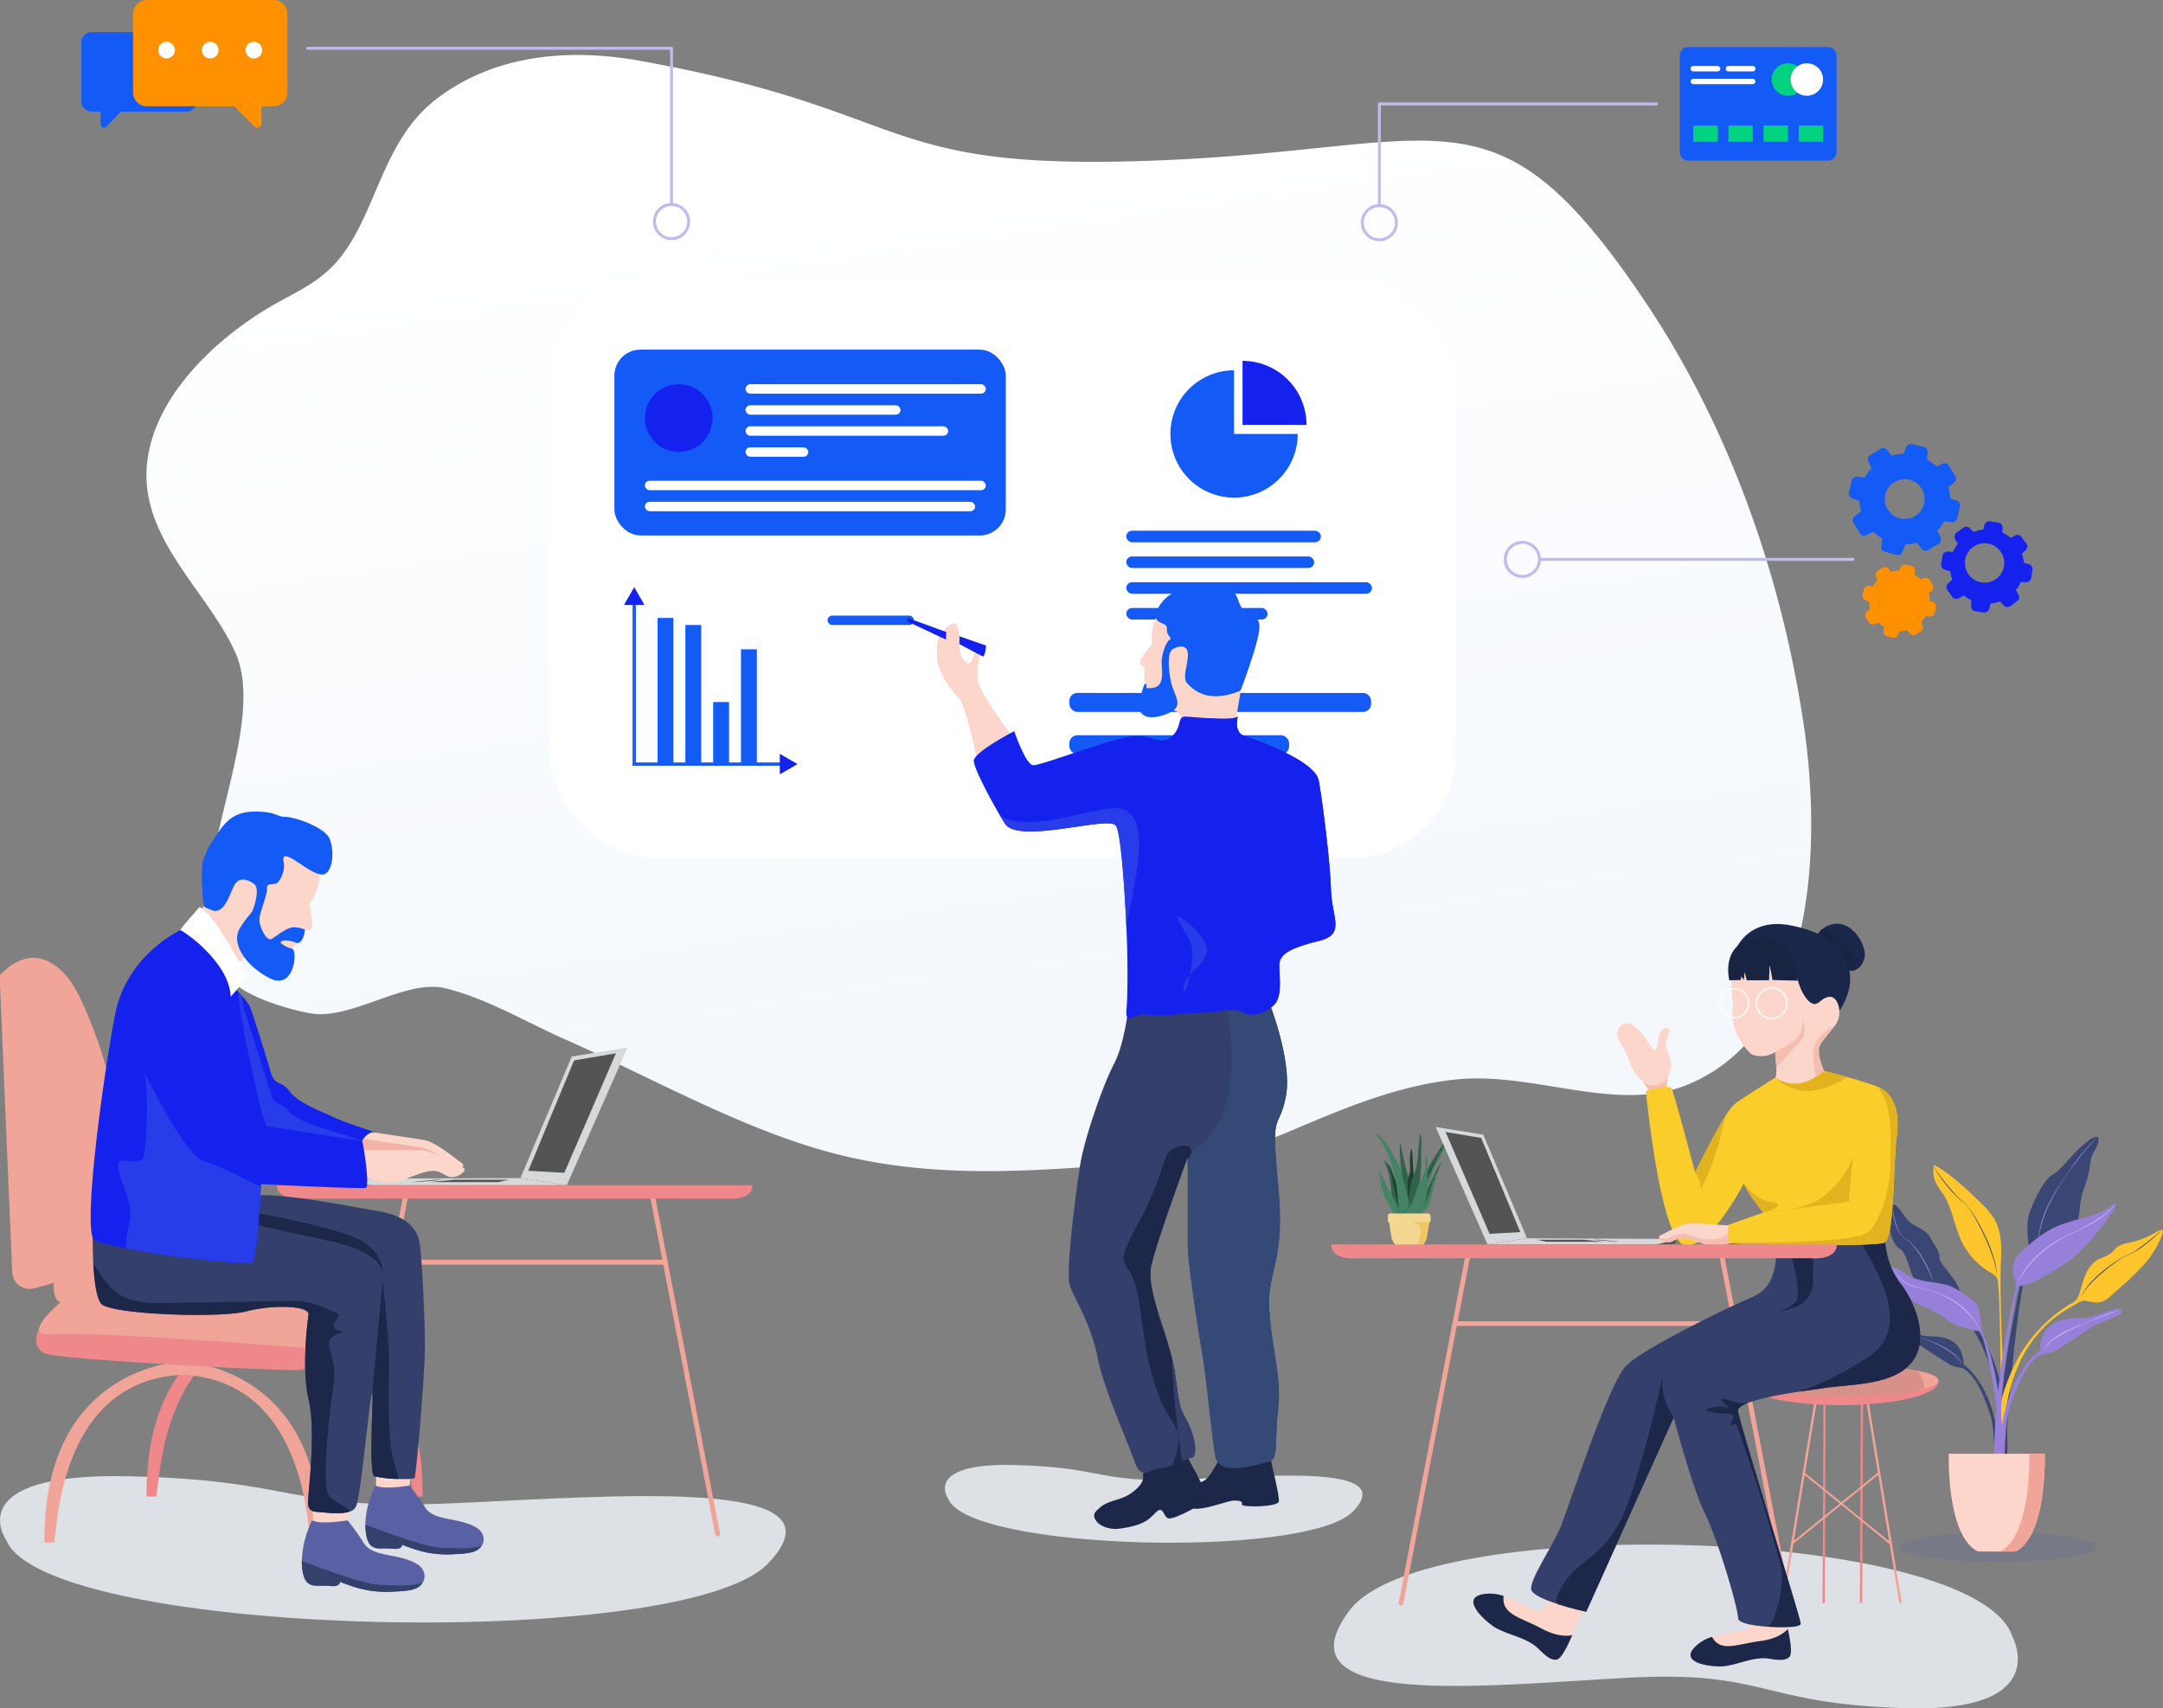 <svg xmlns="http://www.w3.org/2000/svg" xmlns:xlink="http://www.w3.org/1999/xlink" width="710.503" height="561.14" viewBox="0 0 710.503 561.14"><rect x="0" y="0" width="710.503" height="561.14" fill="#808080" stroke="none"/><defs><style>.a,.d{fill:#33624b;}.b{fill:#224031;}.c{fill:#448465;}.d,.h{opacity:0.8;}.e{opacity:0.6;}.f{fill:#f4d892;}.g{fill:#efc764;}.h{fill:#f4f8fd;}.af,.i,.y{fill:#f1a498;}.j{fill:url(#a);}.k{fill:#545454;}.l{fill:#d6d8d9;}.m,.z{fill:#5960a3;}.m{opacity:0.2;}.n{fill:#ffc52d;}.o{fill:#3a4774;}.p{fill:#9780da;}.q{fill:#fcd6cb;}.r{fill:#c2baef;}.s{fill:#fff;}.t{fill:#135af7;}.u{fill:#1522ed;}.v{fill:#00d280;}.w{fill:#ff9100;}.x{fill:#ef888b;}.y{opacity:0.7;}.aa{fill:#34406b;}.ab{fill:#283cea;}.ac{fill:#1d274a;}.ad{fill:#34416b;}.ae{fill:#bf7f79;}.ae,.af{opacity:0.5;}.ag{fill:#1b274a;}.ah{fill:#192342;}.ai{fill:#fbcd2a;}.aj{fill:#e2b31e;}.ak{fill:#344975;}</style><linearGradient id="a" x1="0.474" y1="0.859" x2="0.321" y2="0.158" gradientUnits="objectBoundingBox"><stop offset="0" stop-color="#f4f8fd"/><stop offset="1" stop-color="#fff"/></linearGradient></defs><path class="a" d="M1228.518,1041.4c-.044-.108-.115-8.6-2.27-12.611,0,0-.4-.95,0-.742a8.479,8.479,0,0,1,2.441,3.924c.46,1.84,1.039,2.11,1.784,3.338s.864,9.028.834,9.143a1.939,1.939,0,0,1-1.205,0C1230.046,1044.315,1228.518,1041.4,1228.518,1041.4Z" transform="translate(-771.292 -646.703)"/><path class="b" d="M1233.279,1046.27c0,.026-.089.052-.2.07l-2.185-8.724a23.182,23.182,0,0,0-1.68-6.706,8.664,8.664,0,0,1,1.45,2.867c.46,1.855,1.039,2.11,1.788,3.338S1233.309,1046.151,1233.279,1046.27Z" transform="translate(-773.267 -648.521)"/><path class="a" d="M1240.341,1022.532s-.59-4.492-.59-5.842a35.216,35.216,0,0,1,0-4.34c.171-.141.256-.145.256.486a97.9,97.9,0,0,0,2.389,10.438c.46.89-.23,1.81.434,4.314s2.915,5.564,1.287,5.26-4.481-1.484-4.021-3.965A33.851,33.851,0,0,0,1240.341,1022.532Z" transform="translate(-779.851 -636.797)"/><path class="b" d="M1247,1034.9c.056-.23-.694-5.634-.319-7.333s.89-2.415.69-4.822.2-5,.43-5.059.43,2.155.43,3.364.371,5.564.49,6.239S1247,1034.9,1247,1034.9Z" transform="translate(-784.192 -640.203)"/><path class="a" d="M1245.709,1026.428s.111-5.148,1.32-7.849a23.161,23.161,0,0,0,1.666-7.849c0-1.41.66-6,.66-6.306s.145-.308.345.211,0,7.3,0,9.514a53.258,53.258,0,0,1-.471,5.935c-.159,1.409-2.633,9.711-3.338,9.5s-1.58-1.335-1.321-1.621S1245.709,1026.428,1245.709,1026.428Z" transform="translate(-782.901 -631.728)"/><path class="a" d="M1271.2,1004.815s-.2-.145-.419.13-6.165,9.114-7.259,11.781l.174,3.012,2.125-4.255Z" transform="translate(-794.851 -632.082)"/><path class="c" d="M1228.26,1051.276a1.51,1.51,0,0,1-.319-.063l-.449-.111c-.7-.2-1.061.338-1.269.111-.286-.315-1.929-3.672-2.533-4.507a9.2,9.2,0,0,1-1.035-2.7,20.4,20.4,0,0,1-1.035-3.535,4.57,4.57,0,0,0-.089-1.291c-.07-.582-.156-1.161-.241-1.74-.022-.145-.093-.371-.052-.442s.071-.044.167,0c.271.156.464.768.586,1.046a6.726,6.726,0,0,0,.664,1.406,3.885,3.885,0,0,1,.66,1.209,9.96,9.96,0,0,0,.775,1.784c.319.516,1.524,2.6,1.9,3.3.234.43,1.053,2.459,1.643,3.932.022.056.041.108.063.156Z" transform="translate(-768.245 -652.323)"/><path class="c" d="M1229.694,1028.877l-1.91,1.855-.419-.03-.453-.03-.69-.048a79.436,79.436,0,0,0-.742-9.143c-.538-2.437-1.855-8.9-2.867-10.757a47.23,47.23,0,0,0-3.235-5.5s-.972-.887-.371-.95,2.415,2.244,2.912,2.674a42.617,42.617,0,0,1,3.019,5.193c.5.99,1.38,2.392,1.573,2.912s1.035,3.687,1.165,4.184a4.054,4.054,0,0,0,.475,1.484,1.115,1.115,0,0,1,.13,1.057c-.063.367.371.905.453,1.076s0,.412,0,.927.627.905.519,1.358a1.239,1.239,0,0,0,.215,1.057c.193.323-.089.582,0,1.079.03.185.071.453.107.716a2.286,2.286,0,0,0,.037.286Z" transform="translate(-766.726 -631.767)"/><path class="c" d="M1262.839,1019.119a3.152,3.152,0,0,0,.471-1.035c.06-.43.145-.345.52-.8a1.266,1.266,0,0,0,.371-.92c0-.2.026-.23.256-.49a1.723,1.723,0,0,0,.345-.864c.03-.2,0,.2.26-.286s.26-1.113.519-1.235.486-.319.516-.519-.2-.46,0-.631.371-.115.46-.319a4.194,4.194,0,0,0,.2-.775,1.605,1.605,0,0,1,.371-.6,1.055,1.055,0,0,0,.2-.516c.03-.174.479-.085.486-.371s-.093-.49,0-.634.263-.141.349-.345-.115-.371,0-.575.345-.2.4-.4a1.6,1.6,0,0,1,.26-.634c.171-.23-.059.289.345-.371s.775-1.754,1.113-1.9a.646.646,0,0,1-.145.43,12.087,12.087,0,0,0-1,2.437c-.3,1.057-3.709,6.966-4.607,9.581a45.7,45.7,0,0,1-2.444,5.935Z" transform="translate(-793.952 -632.153)"/><path class="a" d="M1264.375,1029.549s-.742-.074-1.617,1.632-2.875,5.972-3.476,6.984-1.313,6.146-2.263,6.881-.045.838.742.193,2.333-4.766,2.741-6.016c.267-.82,1.287-4.351,2.326-6.932C1263.366,1030.933,1263.841,1029.776,1264.375,1029.549Z" transform="translate(-790.506 -647.665)"/><path class="c" d="M1261.647,1030.319c-1.005,1.009-2.415,7.589-3.394,11.413s-3.453,4.548-3.535,4.573c-.174.052-1.61.315-1.61.315h-.018l.182-.071h0c2.455-1.139,4.314-6.079,4.514-6.48s0-.371,0-.6.289-.174.43-.464a2.225,2.225,0,0,0,.089-1.076c-.03-.371.141-.3.286-.5a3.175,3.175,0,0,0,.23-1.324c-.03-.315.059-.43.345-.6s.289-.6.289-1.061.141-.519.43-.779,1.235-3.1,1.64-3.68S1262.653,1029.314,1261.647,1030.319Z" transform="translate(-788.29 -647.667)"/><path class="c" d="M1250.641,1034.984c-.171.82-.337,6.035-3.709,7.574h0l-.163.07H1243c.033-.045.586-.742,1.209-1.588.2-.274.415-.568.616-.86a13.3,13.3,0,0,0,1.038-1.691,4.054,4.054,0,0,0,.549-1.855c.059-.275.23-.115.43-.49a2.8,2.8,0,0,0,.145-1.235c0-.26.43-.66.545-.864a7.362,7.362,0,0,1,.575-1.81l.16-.2h0a3.041,3.041,0,0,0,.53-.771c.2-.434,1.484-2.934,1.38-4.629s.145-3.539.371-3.449.23,2.385.286,3.361S1250.812,1034.135,1250.641,1034.984Z" transform="translate(-781.942 -643.66)"/><path class="d" d="M1243.35,1068.516a10.653,10.653,0,0,1-2.248,2.418l-.453-.03a8.6,8.6,0,0,0,2.663-2.674C1243.324,1068.315,1243.339,1068.416,1243.35,1068.516Z" transform="translate(-780.464 -671.999)"/><path class="d" d="M1238.569,1072.814l-.449-.111a11.133,11.133,0,0,1,.141-1.413c.022.056.041.108.063.156C1238.354,1071.62,1238.487,1072.384,1238.569,1072.814Z" transform="translate(-778.872 -673.924)"/><path class="a" d="M1255.9,1066.708a11.814,11.814,0,0,1-2.76,2.886,9.43,9.43,0,0,0,3.234-3.524Z" transform="translate(-788.321 -670.64)"/><g class="e" transform="translate(468.769 377.129)"><path class="b" d="M1268.849,1016.73c0,.122.045.274.041.464,0,.289-.456.2-.486.371a1.055,1.055,0,0,1-.2.516,1.607,1.607,0,0,0-.371.6,4.506,4.506,0,0,1-.2.775c-.085.2-.26.145-.46.319s.03.43,0,.631-.26.371-.516.519-.26.742-.519,1.235-.23.085-.26.286a1.726,1.726,0,0,1-.345.864c-.23.26-.26.289-.26.49a1.273,1.273,0,0,1-.371.92c-.371.46-.46.371-.519.8a3.152,3.152,0,0,1-.471,1.035l-.122.694c0-.523.141-1.88.152-1.925S1266.7,1020.491,1268.849,1016.73Z" transform="translate(-1263.79 -1016.73)"/></g><path class="f" d="M1243.081,1075.372v1.769a.215.215,0,0,1-.219.219h0a.219.219,0,0,0-.215.185l-.79,4.707a4.692,4.692,0,0,1-4.4,3.913h-2.608a4.7,4.7,0,0,1-4.644-3.98l-.716-4.644a.2.2,0,0,0-.074-.133.207.207,0,0,0-.141-.056.215.215,0,0,1-.219-.219v-1.769a.8.8,0,0,1,.8-.8H1242.3A.8.8,0,0,1,1243.081,1075.372Z" transform="translate(-773.173 -675.981)"/><path class="g" d="M1254.878,1082.11a.219.219,0,0,0-.215.185l-.79,4.707a4.692,4.692,0,0,1-4.4,3.913,7.486,7.486,0,0,0,2.051-7.207c-.393-1.41-3.338-1.6-3.338-1.6Z" transform="translate(-785.207 -680.73)"/><path class="h" d="M1404.2,1398.079s13.676,24.852-35.041,23.431-45.253-12.556-91.963-9.978-115.335,10.275-90.668-22.255S1392.9,1362.255,1404.2,1398.079Z" transform="translate(-743.147 -860.43)"/><path class="i" d="M1367.476,1222.2,1345.254,1106.7a.79.79,0,0,0-1.55.3l4.451,23.227a.786.786,0,0,0-.716-.464H1258l4.381-22.767a.79.79,0,0,0-1.551-.3L1238.606,1222.2a.79.79,0,0,0,.623.924,1.02,1.02,0,0,0,.152,0,.787.787,0,0,0,.771-.638l17.541-91.162h89.763a.786.786,0,0,0,.783-.742l17.686,91.918a.79.79,0,0,0,.775.638,1,1,0,0,0,.148,0,.79.79,0,0,0,.627-.938Z" transform="translate(-779.169 -695.81)"/><path class="j" d="M621.392,128.806c-48.854-72.274-64.237-49.348-158.7-45.509S384.1,67.31,291.908,50.608c-23.194-4.2-47.972-2.177-67.163,12.7-18.212,14.128-19.451,38.661-32.819,53.6a37.189,37.189,0,0,1-3.19,3.16c-4.941,4.318-10.961,7.144-16.692,10.36-18.887,10.634-41.02,30.85-42.285,54.311-1.269,23.568,20.238,40.431,29.158,60.271,12.83,28.561-26.706,87.72.193,109.074h0c5.827,4.614,16.973,7.993,24.266,9.358,13.405,2.511,31.313-11.35,44.411-8.223,13.431,3.208,26.91,11.28,39.589,16.873,28.09,12.393,57.222,29.036,86.7,37,30.516,8.246,60.409,6.677,91.829,4.3,19.982-1.506,40.245-3.1,58.435-10.79,17.5-7.418,35.954-15.5,55.95-17.452,25.382-2.478,52.478,11.243,75.55,1.777,44.377-18.2,43.4-83.773,38.242-118.273C666.826,219.983,649.656,170.62,621.392,128.806Z" transform="translate(-81.594 -30.626)"/><path class="h" d="M837.867,1308.38s-8.353-11.8,21.391-11.128,27.634,5.964,56.15,4.737,70.42-4.878,55.36,10.575S844.767,1325.391,837.867,1308.38Z" transform="translate(-526.403 -816.054)"/><path class="k" d="M1379.191,1096.7v.671a1.168,1.168,0,0,1-1.165,1.183H1317.31l12.982-2.033Z" transform="translate(-828.689 -689.795)"/><path class="l" d="M1301.4,1034.537l-14.362-34.021-15.631-2.5,17.025,38.55Z" transform="translate(-799.815 -627.831)"/><path class="k" d="M1291.856,1004.341c.456.964,12.853,30.92,12.853,30.92l-10.093.568-14.466-33.468Z" transform="translate(-805.313 -630.561)"/><path class="l" d="M1330.261,1096.48l48.88.193-3.735,1.217a12.709,12.709,0,0,1-3.924.623H1317.23Z" transform="translate(-828.639 -689.77)"/><path class="k" d="M1364.144,1098.468h18.936l-6.614-.668H1361.21Z" transform="translate(-856.305 -690.6)"/><path class="k" d="M1417.792,1098.468h1.321l-6.536-.668h-2.5Z" transform="translate(-887.049 -690.6)"/><ellipse class="m" cx="32.322" cy="4.867" rx="32.322" ry="4.867" transform="translate(624.093 503.276)"/><path class="n" d="M1715.371,1041.224c2.967,4.622,3.568,10.356,5.935,15.312a23.98,23.98,0,0,0,9.129,10.1,9.913,9.913,0,0,1,2.17,1.484,3.43,3.43,0,0,1,.686,2.077c.4,3.635.456,7.322.568,10.972.371,12.752.434,25.516.468,38.272v9.618h1.6c-.026-6.142-.371-12.318-.512-18.383-.371-16.235-1.743-32.682-1.09-48.88.171-4.24-.056-8.683-2.14-12.378a27.271,27.271,0,0,0-5.063-5.935c-4.588-4.429-9.243-8.9-14.837-11.977a9,9,0,0,0,.634,5.887A33.182,33.182,0,0,0,1715.371,1041.224Z" transform="translate(-1077.012 -648.899)"/><path class="o" d="M1768.28,1113.4h2.6c1.258-19.477,4.574-62.664,9.566-70.153,1.079,0,14.051-7.259,14.577-9.477s.553-6.428,1.636-9.325a40.57,40.57,0,0,0,2.526-10.2c.219-2.129,3.16-5.234,2.415-7.289-.619-1.7-5.564,2.782-7.418,4.633s-4.789,5.868-7.723,7.567-6.792,10.037-7.7,13.431,0,9.714,0,9.714-8.056,34.752-9.273,53.9C1769.026,1103.582,1768.61,1109.231,1768.28,1113.4Z" transform="translate(-1112.384 -633.218)"/><path class="o" d="M1708.588,1136.05c-.048,6.988-.082,11.762-.1,15.03h3.338c.619-12.385-.349-38.027-17.062-51.677,0,0,2.444-.315,1.532-4.429s-6.881-8.846-6.677-11.128c.186-2.1-1.743-3.932-2.678-5.868-1.958-4.08-5.193-3.424-7.908-6.5-.742-.82-3.483-5.623-4.863-4.9s-.905,7.14-.8,7.878c.341,2.3,1.09,5.308,3.223,6.61,2.778,1.7,3.4,9.421,5.564,10.964s10.189,7.875,11.869,8.03S1708.736,1113.984,1708.588,1136.05Z" transform="translate(-1052.573 -670.912)"/><path class="n" d="M1815.541,1091.726a29.741,29.741,0,0,1-5.193,1.628,10.008,10.008,0,0,0-3.55,1.165c-1.042.7-1.688,1.754-2.671,2.47a25.565,25.565,0,0,1-3.783,1.736,10.119,10.119,0,0,0-4.288,5.078c-.905,2.07-1.406,4.288-2.125,6.428a5.428,5.428,0,0,1-.9,1.818,6.437,6.437,0,0,1-1.769,1.287,48.057,48.057,0,0,0-18.338,19.748,63.945,63.945,0,0,0-6.376,21.6,70.608,70.608,0,0,0-.493,10.66h3.3a83.544,83.544,0,0,1,.568-17.2,55.68,55.68,0,0,1,3.884-14.169,42.713,42.713,0,0,1,5.849-9.8,38.783,38.783,0,0,1,6.306-6.235,40.745,40.745,0,0,1,5.215-3.461c1.272-.716,3.316-2.226,4.67-2.066,1.821.223,3.631.9,5.464.341a9.439,9.439,0,0,0,3.379-2.266c3.312-2.967,6.736-5.849,9.74-9.136a31.349,31.349,0,0,0,6.97-11.276.924.924,0,0,0,.067-.423.683.683,0,0,0-.742-.5,2.069,2.069,0,0,0-.9.371A29.558,29.558,0,0,1,1815.541,1091.726Z" transform="translate(-1110.961 -685.156)"/><path class="o" d="M1698.479,1189.254c4.874,2.5,7.578,10.623,9.136,15.089,1.324,3.809,1.484,13.071,1.484,15.723h1.536c.033-24.329-11.684-31.963-11.684-31.963-.271-8.865-7.444-9.273-10.894-9.273s-6.969-1.558-9.273-2.225-3.453-.679-3.453.4,5.935,2.708,8.594,4.332c.338.2,9.811,6.562,11.065,7.07A19.9,19.9,0,0,0,1698.479,1189.254Z" transform="translate(-1053.911 -739.884)"/><path class="p" d="M1806.879,1159.682c-2.626.775-6.639,2.548-10.579,2.548s-12.122.464-12.43,10.579c0,0-13.405,8.732-13.331,36.569h1.751c0-2.882.167-13.646,1.7-18.042,1.777-5.1,4.863-14.358,10.423-17.214a22.625,22.625,0,0,0,3.976-.968c1.428-.579,12.241-7.834,12.611-8.068,3.056-1.855,9.8-3.709,9.8-4.941S1809.5,1158.91,1806.879,1159.682Z" transform="translate(-1113.805 -729.196)"/><path class="p" d="M1704.071,1143.043c1.513-.2,8.16,30.416,6.1,43.027h1.643c.108-4.254.3-26.573-7.025-43.543a16.278,16.278,0,0,1-.171-2.83c-.345-2.392-.6-5-2.622-6.606-2.63-2.092-5.564-4.269-8.832-5.193-3.338-.938-6.907-.886-10.2-2.055-3.19-1.113-7.307-5.045-7.619-3.294,0,0,5.564,10.6,8.134,11.528s8.439,3.6,10.189,5.353S1702.528,1143.25,1704.071,1143.043Z" transform="translate(-1053.924 -705.891)"/><path class="p" d="M1805.733,1065.849a1.166,1.166,0,0,0-.1-.089c-5.734,4.755-14,4.848-20.638,8.227a45.424,45.424,0,0,0-8.936,6.588,12.215,12.215,0,0,0-3.156,3.583c-1.035,2.1-.779,4.611-.119,6.855a6.542,6.542,0,0,1,.371,1.691,5.97,5.97,0,0,1-.2,1.376,272.871,272.871,0,0,0-6.5,42.508c-.315,4.674-.508,9.362-.464,14.047h2.648c-1.35-13.264.115-26.855,2.044-39.993.809-5.493,1.854-10.95,2.863-16.41a2.19,2.19,0,0,1,.278-.849c.486-.742,1.651-.634,2.411-.8a15.058,15.058,0,0,0,3.6-1.543,74.346,74.346,0,0,0,11.235-6.8c5.779-4.5,10.1-10.56,14.325-16.536C1805.788,1067.14,1806.152,1066.316,1805.733,1065.849Z" transform="translate(-1110.945 -670.445)"/><path class="q" d="M1757.283,1287.34h-31.5s-.894,25.879,9,31.8a2.227,2.227,0,0,0,1.146.315h11.209a2.227,2.227,0,0,0,1.143-.315C1758.173,1313.219,1757.283,1287.34,1757.283,1287.34Z" transform="translate(-1085.638 -809.836)"/><path class="i" d="M1775.911,1319.143a2.226,2.226,0,0,1-1.146.315h-5.085a2.226,2.226,0,0,0,1.146-.315c9.892-5.935,9-31.8,9-31.8h5.085S1785.8,1313.219,1775.911,1319.143Z" transform="translate(-1113.265 -809.836)"/><path class="p" d="M1675.61,1177.26a47.1,47.1,0,0,1,6.5,1.547c1.061.341,2.107.742,3.156,1.113s2.092.742,3.131,1.168a33.022,33.022,0,0,1,3.064,1.346c.5.245.99.519,1.484.786a15.259,15.259,0,0,1,1.421.894,15.968,15.968,0,0,1,2.6,2.144,8.413,8.413,0,0,1,1.829,2.8h-.03a9.211,9.211,0,0,0-1.97-2.645,19.029,19.029,0,0,0-2.6-2.051,40.125,40.125,0,0,0-5.857-3.134c-1.013-.453-2.044-.872-3.1-1.224s-2.125-.66-3.194-.964c-2.137-.612-4.277-1.205-6.436-1.762Z" transform="translate(-1054.087 -740.587)"/><path class="r" d="M1677.624,1123.163a7.01,7.01,0,0,0,.972,1.977c.111.148.211.3.326.449l.371.423c.256.263.508.53.79.768a10.9,10.9,0,0,0,.861.682l.467.293a4.689,4.689,0,0,0,.479.274c.33.163.645.349.99.479l.508.215c.171.07.349.119.523.178.694.249,1.421.434,2.133.638l2.151.6c1.435.4,2.863.823,4.266,1.332a26.193,26.193,0,0,1,4.08,1.881c.627.4,1.287.768,1.877,1.231.3.219.608.441.9.671l.849.742a24.145,24.145,0,0,1,5.423,7.077h-.03l-1.206-1.873-1.332-1.784-.742-.842a10.462,10.462,0,0,0-.742-.823l-.783-.786a4.056,4.056,0,0,0-.393-.371l-.419-.371-.842-.742-.887-.664a21,21,0,0,0-1.855-1.243,30.969,30.969,0,0,0-3.98-1.97,34.375,34.375,0,0,0-4.232-1.387c-1.436-.393-2.9-.66-4.336-1.113a10.226,10.226,0,0,1-3.906-2.185,7.947,7.947,0,0,1-1.447-1.725,6.367,6.367,0,0,1-.872-2.062Z" transform="translate(-1055.333 -706.534)"/><path class="p" d="M1689.252,1092.676a18.679,18.679,0,0,0-1.038-3.338,33.087,33.087,0,0,0-1.6-3.338,30.419,30.419,0,0,0-1.962-3.153,19.763,19.763,0,0,0-2.389-2.852,12.929,12.929,0,0,0-1.406-1.217,10.9,10.9,0,0,1-1.484-1.113,8.773,8.773,0,0,1-1.9-3.1,27.142,27.142,0,0,1-1.606-7.174h-.03a21.663,21.663,0,0,0,.371,3.709,17.163,17.163,0,0,0,1.035,3.576,9.468,9.468,0,0,0,2.066,3.082,15.512,15.512,0,0,0,1.484,1.113,7.266,7.266,0,0,1,.7.6c.234.2.438.434.653.653a31.625,31.625,0,0,1,4.191,6.039c.586,1.083,1.157,2.174,1.654,3.3a22.427,22.427,0,0,1,1.209,3.234Z" transform="translate(-1054.232 -671.47)"/><path class="o" d="M1712.426,1033.095a3.236,3.236,0,0,0,.319.556c.122.182.245.371.371.538l.742,1.065c.516.7,1.046,1.395,1.58,2.088q1.6,2.066,3.338,4.028c.575.653,1.165,1.294,1.788,1.906.308.3.631.6.957.883s.69.542,1,.857a26.448,26.448,0,0,1,3.182,4.165,50.412,50.412,0,0,1,2.6,4.555c.783,1.558,1.547,3.142,2.226,4.763a47.464,47.464,0,0,1,1.74,4.967,18.578,18.578,0,0,1,.849,5.171h-.03a13.8,13.8,0,0,0-.371-2.6c-.185-.849-.43-1.688-.682-2.519-.523-1.662-1.146-3.29-1.814-4.9a74.43,74.43,0,0,0-4.666-9.347c-.449-.742-.92-1.484-1.432-2.188a14.652,14.652,0,0,0-1.68-1.992,12.089,12.089,0,0,0-1-.835c-.341-.278-.675-.56-1-.861-.646-.59-1.265-1.213-1.855-1.855-1.183-1.287-2.277-2.659-3.338-4.058-.527-.7-1.027-1.417-1.521-2.137-.249-.371-.486-.742-.72-1.113-.115-.186-.23-.371-.341-.56-.056-.093-.111-.189-.163-.286a1.245,1.245,0,0,1-.13-.312Z" transform="translate(-1077.212 -649.887)"/><path class="r" d="M1818.407,1066.321a7.624,7.624,0,0,1-.783,1.113c-.289.341-.594.675-.916.987a21.444,21.444,0,0,1-2.036,1.766,35.936,35.936,0,0,1-4.51,2.927c-1.58.849-3.2,1.61-4.822,2.329-.82.371-1.621.742-2.43,1.135-.4.193-.79.415-1.183.627s-.79.415-1.168.657c-.742.467-1.528.92-2.255,1.435-.371.252-.742.49-1.113.742l-1.072.8c-.371.256-.694.556-1.042.834s-.694.56-1.016.868l-.987.894-.968.935a31.033,31.033,0,0,0-3.39,4.113,18.916,18.916,0,0,0-2.415,4.748h-.03a17.254,17.254,0,0,1,2.226-4.874,27.777,27.777,0,0,1,3.36-4.2,36.5,36.5,0,0,1,8.572-6.458c.371-.23.794-.415,1.187-.627s.794-.416,1.2-.608l2.433-1.131,1.217-.564c.4-.193.794-.408,1.194-.612.8-.4,1.569-.846,2.352-1.28a46.3,46.3,0,0,0,4.492-2.893,25.109,25.109,0,0,0,2.066-1.7,11.867,11.867,0,0,0,1.784-1.977Z" transform="translate(-1123.701 -670.791)"/><path class="p" d="M1824.459,1007.159q-3.4,3.845-6.558,7.89c-1.061,1.339-2.122,2.682-3.1,4.08s-1.921,2.834-2.8,4.3-1.691,2.967-2.47,4.488-1.458,3.086-2.085,4.67a33.861,33.861,0,0,0-1.484,4.881,23.381,23.381,0,0,0-.371,2.326l-.171.13a19.59,19.59,0,0,1,.323-2.5,28.358,28.358,0,0,1,1.424-4.948,50.87,50.87,0,0,1,4.711-9.132c.916-1.447,1.884-2.86,2.852-4.273s1.955-2.812,2.99-4.177,2.125-2.685,3.245-3.987,2.27-2.563,3.49-3.765Z" transform="translate(-1135.748 -633.568)"/><path class="o" d="M1869.606,1089.714a.034.034,0,0,1,.03.044v.033a.366.366,0,0,1-.037.063,1.167,1.167,0,0,1-.082.108c-.055.07-.115.137-.174.2a4.411,4.411,0,0,1-.371.371c-.252.252-.512.5-.775.742-.527.482-1.057.961-1.606,1.417-1.113.92-2.226,1.814-3.387,2.637a23,23,0,0,1-3.709,2.174c-.337.134-.675.234-.994.371a9.2,9.2,0,0,0-.942.5c-.623.349-1.217.742-1.81,1.139a66.764,66.764,0,0,0-6.71,5.278c-.527.475-1.046.964-1.551,1.484s-1,1.009-1.461,1.547a16.27,16.27,0,0,0-1.309,1.677,6.709,6.709,0,0,0-.927,1.9h-.03a6.37,6.37,0,0,1,.827-1.981,14.439,14.439,0,0,1,1.254-1.751,29.751,29.751,0,0,1,2.968-3.094c1.057-.968,2.166-1.877,3.309-2.737s2.311-1.688,3.524-2.444q.907-.556,1.855-1.113c.315-.174.634-.334.957-.49s.668-.271.994-.4a11.869,11.869,0,0,0,1.855-1.05c.594-.371,1.172-.809,1.743-1.231,1.142-.849,2.274-1.714,3.383-2.6.553-.449,1.113-.894,1.65-1.358l.809-.7c.134-.119.267-.237.393-.371l.189-.189.085-.1c.026-.026.059-.089.048-.085Z" transform="translate(-1159.867 -685.511)"/><path class="r" d="M1835.07,1159.752c-2.285.883-4.577,1.725-6.877,2.559-1.15.412-2.307.8-3.438,1.272-.568.223-1.113.478-1.684.742l-1.68.742a62.534,62.534,0,0,0-6.547,3.257c-.523.308-1.028.649-1.525.994a14.011,14.011,0,0,0-1.432,1.113,9.169,9.169,0,0,0-2.248,2.834h-.03a8.5,8.5,0,0,1,2.114-3,17.2,17.2,0,0,1,2.968-2.225,31.681,31.681,0,0,1,3.26-1.71c1.113-.516,2.226-.983,3.387-1.428s2.266-.916,3.386-1.41,2.252-.961,3.39-1.409q3.427-1.317,6.955-2.352Z" transform="translate(-1138.384 -729.559)"/><rect class="s" width="297.603" height="190.454" rx="34.7" transform="translate(180.688 91.388)"/><rect class="t" width="28.376" height="3.097" rx="1.549" transform="translate(271.827 202.194)"/><rect class="t" width="5.208" height="48.005" transform="translate(216 202.965)"/><rect class="t" width="5.208" height="45.687" transform="translate(225.132 205.287)"/><rect class="t" width="5.208" height="20.379" transform="translate(234.264 230.592)"/><rect class="t" width="5.208" height="37.704" transform="translate(243.4 213.27)"/><rect class="t" width="1.076" height="53.88" transform="translate(207.791 197.632)"/><rect class="t" width="1.076" height="50.62" transform="translate(207.791 251.512) rotate(-90)"/><path class="u" d="M696.4,670.914l-5.827-3.364v6.729Z" transform="translate(-434.422 -419.94)"/><path class="u" d="M555.944,519.96l-3.364,5.827h6.729Z" transform="translate(-347.615 -327.095)"/><rect class="t" width="99.103" height="6.232" rx="2.6" transform="translate(351.268 227.602)"/><rect class="t" width="72.178" height="6.232" rx="2.6" transform="translate(351.268 241.501)"/><rect class="t" width="63.921" height="3.795" rx="1.897" transform="translate(369.963 174.315)"/><rect class="t" width="61.714" height="3.795" rx="1.897" transform="translate(369.963 182.772)"/><rect class="t" width="80.691" height="3.795" rx="1.897" transform="translate(369.963 191.233)"/><rect class="t" width="46.403" height="3.795" rx="1.897" transform="translate(369.963 199.694)"/><path class="t" d="M1078.3,348.819a20.913,20.913,0,1,1-20.91-20.909v20.909Z" transform="translate(-652.019 -206.281)"/><path class="u" d="M1121.369,340.565a21,21,0,0,0-21.009-21.005m0,0v21.005h21.005" transform="translate(-692.211 -201.028)"/><rect class="t" width="128.569" height="61.035" rx="8.55" transform="translate(201.812 114.845)"/><rect class="s" width="78.918" height="3.097" rx="1.549" transform="translate(244.898 126.203)"/><rect class="s" width="50.906" height="3.097" rx="1.549" transform="translate(244.898 133.11)"/><rect class="s" width="66.558" height="3.097" rx="1.549" transform="translate(244.898 140.02)"/><rect class="s" width="20.612" height="3.097" rx="1.549" transform="translate(244.898 146.926)"/><rect class="s" width="111.978" height="3.097" rx="1.549" transform="translate(211.838 157.913)"/><rect class="s" width="108.469" height="3.097" rx="1.549" transform="translate(211.838 164.82)"/><circle class="u" cx="11.124" cy="11.124" r="11.124" transform="translate(211.838 126.203)"/><path class="r" d="M584.381,191.964a6.087,6.087,0,1,1,6.083-6.086A6.087,6.087,0,0,1,584.381,191.964Zm0-11.209a5.126,5.126,0,1,0,5.122,5.124A5.126,5.126,0,0,0,584.381,180.754Z" transform="translate(-363.789 -113.102)"/><path class="r" d="M391.141,93.753a.482.482,0,0,1-.482-.482V42.454H271.592a.482.482,0,1,1,0-.964H391.141a.486.486,0,0,1,.482.482v51.3A.482.482,0,0,1,391.141,93.753Z" transform="translate(-170.549 -26.1)"/><path class="r" d="M1211.207,192.964a6.087,6.087,0,1,1,6.087-6.087A6.087,6.087,0,0,1,1211.207,192.964Zm0-11.209a5.126,5.126,0,1,0,5.126,5.122A5.126,5.126,0,0,0,1211.207,181.754Z" transform="translate(-758.113 -113.731)"/><path class="r" d="M1220.719,125.081a.482.482,0,0,1-.479-.482V91.182a.482.482,0,0,1,.479-.482h91.05a.482.482,0,1,1,0,.964H1221.2v32.942A.482.482,0,0,1,1220.719,125.081Z" transform="translate(-767.625 -57.057)"/><path class="r" d="M1337.821,491.134a6.087,6.087,0,1,1,6.083-6.086A6.087,6.087,0,0,1,1337.821,491.134Zm0-11.209a5.122,5.122,0,1,0,5.137,5.122A5.122,5.122,0,0,0,1337.821,479.924Z" transform="translate(-837.76 -301.303)"/><path class="r" d="M1465.513,495.034h-102.99a.482.482,0,0,1,0-.964h102.99a.482.482,0,1,1,0,.964Z" transform="translate(-856.828 -310.808)"/><path class="t" d="M1536.193,78.995H1490.38a2.86,2.86,0,0,1-2.86-2.86v-31.6a2.86,2.86,0,0,1,2.86-2.856h45.813a2.86,2.86,0,0,1,2.86,2.856v31.6a2.86,2.86,0,0,1-2.86,2.86" transform="translate(-935.764 -26.22)"/><path class="v" d="M1579.618,61.38a5.334,5.334,0,1,1-5.333-5.33,5.334,5.334,0,0,1,5.333,5.33" transform="translate(-986.99 -35.26)"/><path class="s" d="M1596.39,61.38a5.33,5.33,0,1,1-5.33-5.33,5.33,5.33,0,0,1,5.33,5.33" transform="translate(-997.546 -35.26)"/><path class="s" d="M1505.987,58.44h-8a.89.89,0,1,0,0,1.78h8a.89.89,0,1,0,0-1.78" transform="translate(-941.791 -36.763)"/><path class="s" d="M1517.635,69.74h-19.548a.89.89,0,0,0,0,1.777h19.548a.89.89,0,0,0,0-1.777Z" transform="translate(-941.888 -43.872)"/><path class="s" d="M1538.014,59.33a.89.89,0,0,0-.886-.89h-8a.89.89,0,1,0,0,1.78h8a.89.89,0,0,0,.886-.89" transform="translate(-961.38 -36.763)"/><rect class="v" width="7.997" height="5.33" transform="translate(556.199 41.224)"/><rect class="v" width="7.997" height="5.33" transform="translate(567.75 41.224)"/><rect class="v" width="7.997" height="5.33" transform="translate(579.301 41.224)"/><rect class="v" width="7.997" height="5.33" transform="translate(590.851 41.224)"/><path class="t" d="M1640.727,411.849a14.969,14.969,0,0,0,.542,3.413l-2.062,1.6a1.673,1.673,0,0,0-.412,2.185l2.04,3.375a1.673,1.673,0,0,0,2.129.657l2.355-1.076a14.684,14.684,0,0,0,2.878,2.155l-.33,2.6a1.677,1.677,0,0,0,1.257,1.836l3.832.946a1.676,1.676,0,0,0,1.966-1.042l.887-2.374a14.882,14.882,0,0,0,3.791-.545l1.532,1.981a1.68,1.68,0,0,0,2.188.408l3.375-2.04a1.665,1.665,0,0,0,.653-2.125l-1.016-2.248a14.43,14.43,0,0,0,2.251-3.038l2.352.3a1.677,1.677,0,0,0,1.836-1.257l.942-3.832a1.669,1.669,0,0,0-1.038-1.966l-2.189-.82a14.675,14.675,0,0,0-.534-3.683l1.817-1.413a1.673,1.673,0,0,0,.412-2.185l-2.036-3.368a1.669,1.669,0,0,0-2.125-.657l-2.036.931a14.7,14.7,0,0,0-3.157-2.348l.286-2.263a1.676,1.676,0,0,0-1.257-1.836l-3.832-.946a1.677,1.677,0,0,0-1.966,1.042l-.8,2.137a14.54,14.54,0,0,0-3.988.638l-1.421-1.836a1.68,1.68,0,0,0-2.188-.408l-3.375,2.04a1.665,1.665,0,0,0-.653,2.125l1.012,2.226a14.329,14.329,0,0,0-2.166,3.053l-2.43-.312a1.673,1.673,0,0,0-1.855,1.254l-.946,3.832a1.673,1.673,0,0,0,1.042,1.966Zm16.428-6.944a6.525,6.525,0,1,1-7.9,4.774A6.524,6.524,0,0,1,1657.156,404.905Z" transform="translate(-1029.924 -247.304)"/><path class="u" d="M1747,468.932l-1.6-2.2a1.64,1.64,0,0,0-2.144-.467l-1.376.768a11.991,11.991,0,0,0-2.741-1.7l.067-1.617a1.665,1.665,0,0,0-1.391-1.706l-2.693-.427a1.654,1.654,0,0,0-1.855,1.183l-.438,1.554a11.955,11.955,0,0,0-3.212.794L1728.5,463.9a1.651,1.651,0,0,0-2.188-.219l-2.226,1.614a1.647,1.647,0,0,0-.471,2.144l.864,1.532a12.25,12.25,0,0,0-1.565,2.641l-1.751-.074a1.666,1.666,0,0,0-1.706,1.391l-.427,2.693a1.658,1.658,0,0,0,1.187,1.855l1.788.5a12.215,12.215,0,0,0,.675,2.756l-1.384,1.272a1.651,1.651,0,0,0-.219,2.185l1.6,2.207a1.647,1.647,0,0,0,2.144.467l1.629-.913a12.061,12.061,0,0,0,2.5,1.554l-.082,1.9a1.666,1.666,0,0,0,1.391,1.706l2.693.427a1.658,1.658,0,0,0,1.855-1.183l.493-1.758a12.24,12.24,0,0,0,3.053-.7l1.22,1.32a1.651,1.651,0,0,0,2.185.223l2.207-1.6a1.643,1.643,0,0,0,.467-2.144l-.868-1.536a11.866,11.866,0,0,0,1.632-2.634l1.684.067a1.665,1.665,0,0,0,1.706-1.391l.427-2.693a1.658,1.658,0,0,0-1.187-1.855l-1.6-.449a11.835,11.835,0,0,0-.686-2.967l1.205-1.113A1.654,1.654,0,0,0,1747,468.932Zm-13.724,12.8a6.461,6.461,0,1,1,.019,0Z" transform="translate(-1081.392 -290.359)"/><path class="w" d="M1651.706,506.868a1.654,1.654,0,0,0-1.829,1.224l-.419,1.621a1.647,1.647,0,0,0,1,1.955l1.157.449a9.28,9.28,0,0,0,.338,2.281l-1.005.76a1.647,1.647,0,0,0-.43,2.155l.849,1.443a1.651,1.651,0,0,0,2.1.671l1.139-.5a9.764,9.764,0,0,0,1.9,1.458l-.174,1.261a1.654,1.654,0,0,0,1.224,1.829l1.621.419a1.647,1.647,0,0,0,1.955-1l.434-1.113a9.889,9.889,0,0,0,2.53-.345l.72.95a1.647,1.647,0,0,0,2.155.427l1.443-.849a1.647,1.647,0,0,0,.671-2.092l-.467-1.065a9.442,9.442,0,0,0,1.532-2l1.091.152a1.654,1.654,0,0,0,1.829-1.224l.419-1.621a1.647,1.647,0,0,0-1-1.955l-1.005-.389a10.009,10.009,0,0,0-.326-2.467l.846-.634a1.647,1.647,0,0,0,.427-2.155l-.849-1.443a1.647,1.647,0,0,0-2.092-.671l-.924.4a9.782,9.782,0,0,0-2.088-1.591l.145-1.031a1.647,1.647,0,0,0-1.224-1.829l-1.617-.419a1.65,1.65,0,0,0-1.958,1l-.371.972a9.943,9.943,0,0,0-2.663.389l-.642-.853a1.647,1.647,0,0,0-2.151-.427l-1.45.853a1.651,1.651,0,0,0-.675,2.1l.467,1.053a9.624,9.624,0,0,0-1.484,2.022Zm10.935.742a3.567,3.567,0,1,0,0,.007Z" transform="translate(-1037.602 -314.459)"/><path class="t" d="M75.368,28.47h31.184a3.379,3.379,0,0,1,3.368,3.368V51.215a3.379,3.379,0,0,1-3.368,3.364H85.057l-4.863,4.907a1.046,1.046,0,0,1-.742.334,1.076,1.076,0,0,1-1.083-1.083V54.579h-3A3.379,3.379,0,0,1,72,51.215V31.838a3.383,3.383,0,0,1,3.368-3.368Z" transform="translate(-45.294 -17.91)"/><path class="w" d="M164.039,0h-41.67a4.518,4.518,0,0,0-4.5,4.5V30.416a4.518,4.518,0,0,0,4.5,4.492h28.739l6.5,6.558a1.4,1.4,0,0,0,1,.445,1.432,1.432,0,0,0,1.443-1.447V34.9h4a4.518,4.518,0,0,0,4.488-4.484V4.5A4.518,4.518,0,0,0,164.039,0Z" transform="translate(-74.149)"/><circle class="s" cx="2.741" cy="2.741" r="2.741" transform="translate(51.97 13.72)"/><circle class="s" cx="2.741" cy="2.741" r="2.741" transform="translate(66.306 13.72)"/><circle class="s" cx="2.741" cy="2.741" r="2.741" transform="translate(80.642 13.72)"/><path class="h" d="M2.033,1328.12s-15.716-22.207,40.256-20.939,52,11.22,105.661,8.9,132.509-9.18,104.17,19.9S15.019,1360.123,2.033,1328.12Z" transform="translate(0 -822.284)"/><path class="i" d="M403.276,1054.017a.824.824,0,0,0-.946-.642.809.809,0,0,0-.642.946l4.251,22.089H318.987a.8.8,0,0,0-.616.293l4.306-22.374a.809.809,0,1,0-1.588-.3l-21.614,112.323a.812.812,0,0,0,.642.946.7.7,0,0,0,.152,0,.809.809,0,0,0,.794-.657l17.144-89.166a.809.809,0,0,0,.764.556H406.25l17.062,88.621a.8.8,0,0,0,.79.657.746.746,0,0,0,.156,0,.809.809,0,0,0,.638-.946Z" transform="translate(-188.385 -662.633)"/><path class="q" d="M178.74,760.415s2.786-9.373,2.786-13.932c0-3.3,2.912-6.729,5.223-8.765a19.191,19.191,0,0,1,15.887-4.3c3.468.56,8.312,1.68,10.475,4.637,2.767,3.776,5.4,8.98,3.872,13.75a18.056,18.056,0,0,1-1.966,4.952c-.119.167-.315.312-.419.467-.842,1.28.111,3.78.226,5.193.07.887.508,3.835-.742,4.2-1.773.508-1.013-.887-1.773.508-.642,1.176-1.231,2.385-1.966,3.509s-1.91,1.855-2.329,3.131c-.5,1.565-.059,7.1-2.923,6.677-3.294-.508-7.979-7.344-11.9-4.822s-4.433,4.306-4.433,4.306Z" transform="translate(-112.441 -461.203)"/><path class="k" d="M306.28,1043.346v.79a1.369,1.369,0,0,0,1.369,1.369h71.217l-15.249-2.385Z" transform="translate(-192.674 -656.202)"/><path class="l" d="M460.93,970.493l16.84-39.9L496.1,927.67l-19.963,45.208Z" transform="translate(-289.96 -583.576)"/><path class="k" d="M482.921,935.062c-.53,1.113-15.071,36.261-15.071,36.261l11.84.668,16.947-39.251Z" transform="translate(-294.314 -586.765)"/><path class="l" d="M363.6,1043.12l-57.319.226,4.384,1.428a14.891,14.891,0,0,0,4.6.742h63.613Z" transform="translate(-192.674 -656.203)"/><path class="k" d="M403.5,1045.453H381.3l7.756-.783h17.89Z" transform="translate(-239.867 -657.178)"/><path class="k" d="M366.121,1045.453h-1.55l7.667-.783h2.927Z" transform="translate(-229.343 -657.178)"/><path class="x" d="M342.157,1049.55h59.27c-.293,5.293-8.234,4.41-8.234,4.41H253.355s-7.941.883-8.234-4.41Z" transform="translate(-154.199 -660.247)"/><path class="i" d="M47.606,1119.883s-.5,5.772,2.148,6.413,12.645-1.8,12.278-6.413-.256-8.9-4.054-9.41-10.408,7.971-10.408,7.971" transform="translate(-29.924 -698.559)"/><path class="x" d="M175.723,1164.893v-.063s-.2,0-.564.026a1.929,1.929,0,0,1-.564-.026v.063c-7.085.575-45.275,6.143-44.774,59.44h3.086c1.332-2.025.523-53.1,42.252-55.123,41.733,2.025,40.92,53.1,42.256,55.123H220.5C221,1171.036,182.812,1165.468,175.723,1164.893Z" transform="translate(-81.665 -732.767)"/><path class="i" d="M85.224,1205.663v-.063s-.2,0-.564.026a1.872,1.872,0,0,1-.56-.026v.063c-7.088.575-45.271,6.142-44.778,59.433h3.086c1.332-2.025.523-53.1,42.252-55.123,41.733,2.025,40.924,53.1,42.256,55.123H130C130.5,1211.806,92.312,1206.238,85.224,1205.663Z" transform="translate(-24.734 -758.415)"/><path class="x" d="M33.047,1176s-3.583,6.8,2.749,8.609,79.378,5.864,83.5,5.1,8.832-8.32,8.832-8.353-93.6-5.36-93.6-5.36Z" transform="translate(-20.154 -739.794)"/><path class="i" d="M0,856.838q1.988,47.326,4.028,94.652a5.694,5.694,0,0,0,7.048,5.286c9.536-2.337,18.917-5.838,24.585-13.6,6.677-9.151,6.154-21.569,4.573-32.782-2.274-16.161-6.191-32.189-12.982-47.026-2.437-5.323-5.5-10.757-10.623-13.6-6.413-3.55-12.025-.59-16.628,4.021" transform="translate(0 -533.582)"/><path class="i" d="M132.813,1131.8s-79.118-6.6-94.359-5.345,19.11-25.594,35.583-29.377,77.215-5.019,73.966,1.673S144.033,1128.854,132.813,1131.8Z" transform="translate(-21.795 -688.198)"/><path class="q" d="M319.943,1001.44l19.911,2.99c3.568.538,10.913,6.628,12.474,7.73s-2.86,3.709-5.493,2.059-2.812-3.016-7.708-2.4-9.822,2.749-13.439,1.246-7.029-3.071-7.029-3.071l1.113-7.419" transform="translate(-200.462 -629.983)"/><path class="q" d="M319.7,1018.33h20.137c3.609,0,11.777,4.937,13.487,5.794s-2.281,4.08-5.13,2.852-3.227-2.567-7.979-1.235-9.306,4.177-13.1,3.227-7.418-1.992-7.418-1.992v-7.5" transform="translate(-201.11 -640.608)"/><path class="y" d="M345.248,1014.161c-2.507-1.209-5.122-2.248-6.777-2.248H318.66l.4-2.671.167-1.113,19.911,2.99C340.715,1011.346,343.026,1012.663,345.248,1014.161Z" transform="translate(-200.462 -634.191)"/><path class="q" d="M333,1297.406v6.465c0,.371,8.9,5,9.644,5.122s1.354-6.261,1.354-6.261l1.083-7.522Z" transform="translate(-209.483 -814.787)"/><path class="z" d="M326.872,1315.49s-3.9,7.318-3.168,14.881,4.633,5.367,8.531,5.853,3.416-1.461,3.416-1.461c.085.345,2.047.909,2.337,1.02a35.927,35.927,0,0,0,6.283,1.792,33.365,33.365,0,0,0,8.246.471c2.244-.137,5.9-.156,7.83-1.376,3.056-1.936,2.6-5.616-.271-7.355-5.612-3.416-13.973-2.114-16.758-6.506a77.621,77.621,0,0,0-5.226-7.318S329.557,1316.955,326.872,1315.49Z" transform="translate(-203.577 -827.544)"/><path class="q" d="M277.06,1327.531v6.71c0,.371,9.243,5.193,10.015,5.319s1.406-6.5,1.406-6.5l1.113-7.812Z" transform="translate(-174.292 -833.684)"/><path class="aa" d="M191.224,1107.936c0,8.865-2.89,42.523-3.394,43.283-.237.371-2.6.43-5.3.341a40.45,40.45,0,0,1-7.867-.849c-.445-.145-.712-1.428-.864-3.364-.022-.282-.041-.579-.056-.886-.4-7.322.493-21.658.223-23.112-.045-.223-.111-.148-.215.293-1.009,4.3-3.646,33.654-5.167,36.948a3.4,3.4,0,0,1-2.2,1.714c-3.019,1-8.068.248-10.72.059-3.546-.252-2.886-2.9-2.634-6.439.022-.3.059-.7.1-1.187.453-5.193,1.9-20.264-.041-28.932-.033-.141-.063-.274-.093-.408-2.263-9.366-.523-24.562,0-27.723s-11.907-3.427-20.579-1.15-44.511,1.016-47.534-2.53c-1.673-1.962-2.352-8.357-2.626-13.668-.219-4.281-.182-9.644-.182-9.644s0,1.8,1.524,1.035,41.028-11.9,50.4-13.171,32.923,3.55,42.04,5.07,12.663,5.824,13.424,10.386S191.224,1099.074,191.224,1107.936Z" transform="translate(-51.631 -665.773)"/><path class="t" d="M179.332,749.487s-1.35-11.97,0-15.208,1.157-3.42,3.661-7.047,5.011-8.357,12.53-8.531,7.708,1.706,10.6,1.706,13.1,3.338,14.644,7.348.957,10.074-1.547,11.4-8.275-3.743-11.358-5.263-2.318.571-2.125,2.281-1.154,5.508-2.5,6.079-3.3-.193-3.1,1.706-2.493,7.979-2.493,10.26,2.333,7.24,4.047,6.284,5.193-4.14,7.708-3.8a10.79,10.79,0,0,1,3.231.742s-.371,4.321-2.559,4.451c0,0-4.4-1.855-5.564-.2a8.626,8.626,0,0,0,3.854,2.025c1.925.252.9,14.058-7.452,9.644s-12.463-11.651-9.763-16.209,3.709-4.451,4.5-6.584,2.055-6.966.13-8.231-5.011-2.66-6.677,1.139-3.472,8.991-7.066,7.6S179.332,749.487,179.332,749.487Z" transform="translate(-112.436 -452.111)"/><path class="z" d="M124.655,943.009c-1.113-2.285-1.814-3.765-1.855-3.869C123.638,939.622,124.239,941.032,124.655,943.009Z" transform="translate(-77.251 -590.791)"/><path class="u" d="M173.9,889.964c-1.632-.523-10.516-3.39-14.058-5.111-3.913-1.9-11.068-4.3-14.1-8.294s-4.941-1.625-6.269-6.306-6.172-20.156-7.007-21.933l-.022-.048a34.82,34.82,0,0,0-3.45-4.236c-.827-.927-1.658-1.829-2.311-2.53-3.613-6.347-14.381-19.329-16.9-17.942,0,0-17.667,7.975-21.465,27.73S77.2,923.685,81.742,925.584A93.95,93.95,0,0,0,92.3,928.118c14.837,3.053,39.466,5.226,40.865,4.666,1.9-.742,2.849-21.844,3.038-24.692v-1.142c6.05.3,33.405,1.658,34.529,1.209.953-.371.033-8.2-.69-12.552a21.394,21.394,0,0,0-.575-2.774C169.6,892.223,171.713,889.393,173.9,889.964Z" transform="translate(-50.518 -518.021)"/><path class="s" d="M166.021,803.25s-6.84,7.6-6.269,7.6,15.95,10.067,16.525,21.844l5.508-6.458S170.58,804.771,166.021,803.25Z" transform="translate(-100.475 -505.306)"/><path class="ab" d="M150.6,999.708c-.5,6.016-1.235,12.01-2.226,12.407-1.4.56-26.569-1.565-41.41-4.781a52.591,52.591,0,0,1,1.332-8.958c1.521-5.827-4.559-15.7-3.8-18.743s7.852,2.025,8.613-3.294c.6-4.2,1.591-19.4.03-26.77,4.147,8.409,14.188,27.723,19.722,29.3,7.092,2.025,17.222,8.1,18.487,8.1a.193.193,0,0,1,.078.022v.423c-.07,1.031-.241,4.473-.519,8.472Z" transform="translate(-65.696 -597.352)"/><path class="ab" d="M221.867,911.974c1.328,4.7,3.227,2.333,6.269,6.306,2.7,3.55,19.7,7.578,23.739,9.381-8.657-1.354-30.416-4.763-31.28-4.874-1.439-.189-10.367-42.1-9.21-43.936,1.554,1.729,1.083,3.91,1.439,4.614" transform="translate(-132.912 -552.864)"/><path class="ac" d="M166.7,1199.6c-3.019,1-8.068.248-10.72.059-3.546-.252-2.886-2.9-2.634-6.439.022-.3.059-.7.1-1.187.453-5.193,1.9-20.264-.041-28.932-.033-.141-.063-.274-.093-.408-2.263-9.366-.523-24.562,0-27.723s-11.907-3.427-20.579-1.15-44.511,1.016-47.534-2.53c-1.673-1.962-2.352-8.357-2.626-13.669.041.816,1.524,2.63,1.951,3.338a26.741,26.741,0,0,0,4.685,5.816c5.89,5.493,16.632,4.221,24.11,4.147,11.9-.119,23.769-.5,35.649-.5,7.048,0,12.637,4.039,13.965,4.039s-1.328,2.853-1.328,4.18,2.378,1.332,2.708,1.9-5.367.742-4.229,5.13,2.47,6.836,1.139,14.626-3.42,29.388-1.517,33.383C161.017,1196.493,166.146,1197.606,166.7,1199.6Z" transform="translate(-51.943 -703.069)"/><path class="ac" d="M337.809,1199.2a40.448,40.448,0,0,1-7.867-.849c-.445-.145-.712-1.428-.864-3.364a1.855,1.855,0,0,0-.056-.886c-.4-7.322.493-21.658.223-23.112,1.113-13.29,3.361-36.351,3.361-36.922,0,0,1.9,17.285,2.088,25.074s-1.139,27.352,2.281,36.848A14.732,14.732,0,0,1,337.809,1199.2Z" transform="translate(-206.914 -713.417)"/><path class="ac" d="M269.9,1095.035c0-2.248-1.554-4.2-3.279-5.638-5.441-4.54-13.6-5.564-20.315-7.163-1.231-.293-17.508-3.661-17.482-3.961.108-1.287.2-2.6.289-3.813,6.892,1.3,23.713,4.681,31.658,8.053C266.2,1084.824,269.744,1089.1,269.9,1095.035Z" transform="translate(-143.945 -675.918)"/><path class="z" d="M306.979,1366.777a4.933,4.933,0,0,1-1.558,1.521c-2.007,1.269-5.794,1.287-8.127,1.432a35.03,35.03,0,0,1-8.561-.49,37.205,37.205,0,0,1-6.525-1.855c-.3-.119-2.337-.7-2.426-1.064,0,0,.508,2.025-3.546,1.521s-8.1,1.773-8.865-6.079c-.067-.708-.1-1.41-.093-2.1a32.4,32.4,0,0,1,3.387-13.353c2.786,1.517,11.651,0,11.651,0a79.93,79.93,0,0,1,5.427,7.6c2.893,4.559,11.573,3.2,17.4,6.751C307.473,1362.078,308.27,1364.741,306.979,1366.777Z" transform="translate(-168.139 -846.932)"/><path class="ad" d="M306.979,1389.424a4.936,4.936,0,0,1-1.558,1.521c-2.007,1.269-5.794,1.287-8.127,1.432a35.036,35.036,0,0,1-8.561-.49,37.226,37.226,0,0,1-6.525-1.855c-.3-.119-2.337-.7-2.426-1.064,0,0,.508,2.025-3.546,1.521s-8.1,1.773-8.865-6.079c-.067-.708-.1-1.41-.093-2.1,3.557,1.361,20.108,7.611,25.408,7.841C297.758,1390.355,303.93,1390.671,306.979,1389.424Z" transform="translate(-168.139 -869.579)"/><path class="ad" d="M361.829,1357a4.7,4.7,0,0,1-1.484,1.465c-1.929,1.22-5.564,1.239-7.823,1.376a33.505,33.505,0,0,1-8.257-.482,35.482,35.482,0,0,1-6.283-1.788c-.286-.115-2.248-.675-2.333-1.024,0,0,.486,1.947-3.416,1.461s-7.789,1.71-8.531-5.849a19.656,19.656,0,0,1-.093-2.025c3.427,1.313,19.358,7.329,24.459,7.552C352.953,1357.9,358.9,1358.2,361.829,1357Z" transform="translate(-203.575 -849.335)"/><path class="i" d="M1664.438,1307.115l-10.875-65.976a.376.376,0,1,0-.742.126l10.82,65.85Z" transform="translate(-1039.748 -780.574)"/><path class="i" d="M1578.209,1307.091l10.853-65.854a.385.385,0,1,0-.76-.126l-10.872,65.976Z" transform="translate(-992.325 -780.551)"/><path class="x" d="M1614.742,1305.243l.3-67.022a.371.371,0,0,0-.371-.371h0a.371.371,0,0,0-.371.371l-.3,67.026Z" transform="translate(-1015.33 -778.703)"/><path class="x" d="M1647.842,1308.131l.289-65.32a.371.371,0,0,0-.371-.371h0a.389.389,0,0,0-.371.371l-.289,65.323Z" transform="translate(-1036.152 -781.59)"/><path class="x" d="M1608.04,1214.1c0,1.547-1.884,2.99-5.134,4.2-4.08,1.525-10.326,2.674-17.678,3.2-.252.022-.512.041-.775.056l-1.168.074-.771.041c-2.1.1-4.266.156-6.487.156q-2.563,0-5.026-.093a5.869,5.869,0,0,1-.768-.033c-.779-.03-1.539-.07-2.292-.122l-.768-.048c-7.7-.538-14.221-1.751-18.357-3.36-3.045-1.187-4.8-2.6-4.8-4.08a1.785,1.785,0,0,1,0-.208,2.107,2.107,0,0,1,.286-.842c.868-1.039,3.657-1.981,7.789-2.726a142.748,142.748,0,0,1,23.943-1.74c10.241,0,19.355.775,25.223,1.981,3.42.708,5.734,1.558,6.51,2.485a2.163,2.163,0,0,1,.286.842A1.07,1.07,0,0,0,1608.04,1214.1Z" transform="translate(-971.302 -760.283)"/><path class="i" d="M1608.072,1213.76v.148c-.16.924-1.832,1.784-4.629,2.526-5.616,1.484-15.775,2.489-27.378,2.489s-21.677-.99-27.307-2.467c-2.838-.742-4.536-1.621-4.692-2.548a1,1,0,0,1,0-.148,1.046,1.046,0,0,1,.3-.694c.868-1.039,3.657-1.981,7.789-2.726a142.749,142.749,0,0,1,23.943-1.74c10.241,0,19.355.775,25.223,1.981,3.42.708,5.734,1.558,6.51,2.485A1.038,1.038,0,0,1,1608.072,1213.76Z" transform="translate(-971.334 -760.302)"/><path class="i" d="M1625.146,1327.271a.312.312,0,0,1-.2-.071l-28.446-23.1a.311.311,0,0,1-.045-.441.319.319,0,0,1,.445-.048l28.442,23.1a.315.315,0,0,1-.2.56Z" transform="translate(-1004.25 -820.029)"/><path class="i" d="M1586.693,1327.271a.305.305,0,0,1-.245-.115.315.315,0,0,1,.045-.445l28.446-23.1a.316.316,0,0,1,.442.048.312.312,0,0,1-.045.442l-28.446,23.1A.3.3,0,0,1,1586.693,1327.271Z" transform="translate(-997.952 -820.03)"/><path class="ae" d="M1611.261,1216.434c-5.616,1.484-15.775,2.489-27.374,2.489s-21.68-.99-27.307-2.466a8.059,8.059,0,0,1,3.364-6.117,142.761,142.761,0,0,1,23.943-1.74c10.237,0,19.351.775,25.223,1.981C1610.271,1212.22,1611.388,1214.36,1611.261,1216.434Z" transform="translate(-979.208 -760.302)"/><path class="q" d="M1568.8,855.858a6.846,6.846,0,0,1-1.547,4.047c-1.732,2.518-4.37,5-4.952,6.758-.909,2.723,1.484,8.016,1.484,8.016s-1.113,5.441-4.277,7.048a4.448,4.448,0,0,1-.642.256c-3.576,1.072-12.4-.953-11.15-4.714a9.042,9.042,0,0,0,.371-3.546c-.237-2.852-.371-5.3-.371-5.3-2.719,2.114-7.048,1.432-8.008.6a21.151,21.151,0,0,1-4.536-6.346,15.44,15.44,0,0,1-1.484-8.086c.082-1.439.441-1.361,0-3.405s-.39-7.048,0-7.333a46.76,46.76,0,0,1,1.168-4.714,21.353,21.353,0,0,1,1.7-4.562,4.38,4.38,0,0,1,3.861-2.341c5.53-.568,11.97-2.107,17.2.508,4.907,2.185,7.1,10.326,9.392,11.565C1572.43,847.238,1568.576,852.227,1568.8,855.858Z" transform="translate(-964.613 -522.932)"/><path class="af" d="M1606.937,923.269s-1.113,5.441-4.277,7.048a4.455,4.455,0,0,1-.642.256c-.082-.182-.03-.416.189-.694,2.723-3.542,1.97-3.338,1.157-10.757-.794-7.3,6.677-10.341,7.047-10.612-1.732,2.515-4.366,5-4.952,6.755C1604.552,917.965,1606.937,923.269,1606.937,923.269Z" transform="translate(-1007.769 -571.523)"/><path class="ag" d="M1609.28,821.816a7.45,7.45,0,0,1,7.418-3.709c5.193.619,8.861,7.73,8.12,11.005s-3.3,5.816-7.737,3.268-7.789-9.7-7.789-9.7Z" transform="translate(-1012.361 -514.614)"/><path class="ag" d="M1535.86,827.656s3.679-11.732,18.375-8.984,18.609,9.833,19.559,15.857-3.386,12.266-3.386,12.266-.634-8.16-6.714-2.856c-3.142,2.734-6.595-4.781-7.066-7.73S1538.1,825.535,1535.86,827.656Z" transform="translate(-966.174 -514.745)"/><path class="ah" d="M1530.819,844.492s-3.253-12.571,9.329-13.839,13.127,13.954,13.127,13.954l-8.25-.211-.949-4.967-.23,5.037-7.278.037-.742-2.749-.211,2.641-.846-1.161-.211,1.161Z" transform="translate(-962.765 -522.497)"/><path class="q" d="M1449.544,921.863a.118.118,0,0,1,0,.019c-.059.193-.13.371-.2.582a12.46,12.46,0,0,0-.427,1.224,11.757,11.757,0,0,0-.245,5.278c.1,1.343-5.471,1.031-5.471,1.031l-.345-1.443s-.909-1.458-2.14-3.034a21.4,21.4,0,0,0-1.855-2.118c-2.226-2.226-2.693-5.508-4.08-8.212-1.276-2.485-4.024-5.289-1.517-8.09s6.15,1.179,7.7,3.119c.4.5,3.168,5.523,3.783,4.722,1.035-1.343.823-5.883,2.27-6.814s2.789-.412,2.17,1.443-1.343,3.3-.72,4.959a15.945,15.945,0,0,1,1.365,4.915h0A7.074,7.074,0,0,1,1449.544,921.863Z" transform="translate(-900.989 -570.027)"/><path class="af" d="M1463.271,953.46a11.758,11.758,0,0,0-.245,5.278c.1,1.343-5.471,1.031-5.471,1.031l-.345-1.443s-.909-1.458-2.14-3.034a5.676,5.676,0,0,0,4.985.79A4.907,4.907,0,0,0,1463.271,953.46Z" transform="translate(-915.351 -599.8)"/><path class="q" d="M1342.464,1411.816c-.879.786-2.967,6.484-5.171,11.528-1.8,4.11-3.709,7.789-5.141,8.023-2.682.449-5.193-3.1-7.073-4.51-3.854-2.886-8.561-3.561-12.738-5.812-2.845-1.528-12.085-9.447-4.822-11.087a13.417,13.417,0,0,1,7.211.516,82.057,82.057,0,0,1,8.7,3.88c1.361.619,2.774,1.435,4.236.6.935-.534,2.967-6.157,3.071-6.157C1330.736,1408.8,1344.063,1410.4,1342.464,1411.816Z" transform="translate(-820.816 -886.243)"/><path class="ac" d="M1337.294,1424.814c-1.8,4.11-3.709,7.789-5.141,8.023-2.682.449-5.193-3.1-7.073-4.51-3.854-2.886-8.561-3.561-12.738-5.812-2.845-1.528-12.085-9.448-4.822-11.087a13.417,13.417,0,0,1,7.211.516c-.719,6.116,5.341,6.855,12.611,10.757C1331.993,1425.185,1335.335,1425.185,1337.294,1424.814Z" transform="translate(-820.816 -887.717)"/><path class="q" d="M1529.563,1430.779c-1.855,1.855-5.816.49-8.079.438-4.644-.1-8.713,2.01-13.249,2.6-2.968.371-13.821-.541-10.516-5.345a6.565,6.565,0,0,1,.508-.642,12.893,12.893,0,0,1,5.935-3.639,84.3,84.3,0,0,1,8.995-1.855c1.417-.278,2.967-.434,3.661-1.91.434-.938-1.139-6.484-1.046-6.547,0,0,11.347-6.224,10.887-4.214-.249,1.113,1.324,6.736,2.418,11.933h0a.163.163,0,0,0,0,.041C1529.986,1425.856,1530.546,1429.792,1529.563,1430.779Z" transform="translate(-941.791 -886.534)"/><path class="ac" d="M1529.563,1451.732c-1.855,1.855-5.816.49-8.079.438-4.644-.1-8.713,2.01-13.249,2.6-2.968.371-13.821-.541-10.516-5.345a6.565,6.565,0,0,1,.508-.642,12.894,12.894,0,0,1,5.935-3.639c2.867,5.193,8.034,2.374,15.95,1.35,5.033-.653,7.634-2.548,8.976-3.921a.175.175,0,0,0,0,.041C1529.986,1446.81,1530.546,1450.745,1529.563,1451.732Z" transform="translate(-941.791 -907.487)"/><path class="aa" d="M1482.065,1135.307c-5.471,9.685-21.143,8.661-30.564,10.271-.823.141-3.776.508-7.467,1.065-3.991.6-8.839,1.435-12.782,2.444a38.834,38.834,0,0,0-3.991,1.22c-2.177.823-3.535,1.736-3.405,2.708.608,4.536,20.564,68.031,20.564,69.845,0,.968-5.827,1.335-11.28.964-4.789-.326-9.273-1.22-9.273-2.778,0-3.338-6.643-25.809-10.879-34.373-4.1-8.29-9.9-30.115-10.26-31.469a.035.035,0,0,1,0-.022v-.048h0l-28.717,63.8s-4.822-1.039-9.466-2.541c-4.4-1.421-8.676-3.257-8.676-5.019,0-3.628,6.654-13.405,9.377-19.551s16.02-48.123,22.074-53.9,33.561-19.073,39.318-21.491,9.6-4.536,10.1-18.142l6.936-.427,8.042-.49,13.186-.809,7.181-.438s.215,8.81,5.056,14.863C1481.854,1116.965,1486.172,1128.026,1482.065,1135.307Z" transform="translate(-852.946 -689.55)"/><path class="ac" d="M1579.625,1121.174l-5.415,1.628a15.658,15.658,0,0,0,6.039-3.683c1.743-1.88-.471-11.424-2.6-19.169l8.042-.49v.16c.245,3.457.223,8.995.152,13.324A8.746,8.746,0,0,1,1579.625,1121.174Z" transform="translate(-990.299 -691.645)"/><path class="ac" d="M1631.591,1135.307c-5.471,9.685-21.143,8.661-30.564,10.271-.823.141-3.776.508-7.467,1.065,1.921-1.224,8.071-2.029,22.749-11.465,16.936-10.883-2.418-35.375-2.418-37.8,0,0,.178-.308.475-.809l7.181-.438s.215,8.809,5.056,14.863C1631.379,1116.965,1635.7,1128.026,1631.591,1135.307Z" transform="translate(-1002.472 -689.55)"/><path class="ac" d="M1472.9,1213.28c-.033.167-.171.8-.393,1.832A10.181,10.181,0,0,1,1472.9,1213.28Z" transform="translate(-926.322 -763.246)"/><path class="ac" d="M1416.859,1231.977l-28.717,63.8s-4.822-1.039-9.466-2.541c-.742-1.613.041-3.32,2.155-6.777,4.989-8.16,14.74-8.754,21.091-26.488,5.323-14.878,10.015-35.46,11.387-41.71C1412.949,1220.882,1412.979,1226.053,1416.859,1231.977Z" transform="translate(-867.121 -766.379)"/><path class="ac" d="M1482.157,1255.312h0a.038.038,0,0,1,0-.022Z" transform="translate(-932.39 -789.674)"/><path class="ac" d="M1542.052,1312.567c0,1.743-10.107,1-11.235.964,2.047-.3,3.06-4.848,3.546-6.413a28.531,28.531,0,0,0,1.443-11.187c-.393-3.873-1.792-7.548-2.815-11.28-3.2-11.725-7.048-23.283-11.039-34.767-.059-.174-1.161-3.027-1.076-3.079,0,0-3.019,1.814-1.51-.6s.3-2.571-3.338-2.719-7.418-1.057-2.878-1.966,6.506,1.206,5.145,0-4.236-4.08.742-2.118a11.228,11.228,0,0,0,5.831.616c-2.177.823-3.535,1.736-3.405,2.708C1522.1,1247.259,1542.052,1310.75,1542.052,1312.567Z" transform="translate(-950.578 -779.257)"/><path class="ai" d="M1540,969.765c-1.205,9.829-.742,33.413-4.08,34.922s-50.19.742-51.1,0c-.783-.653-.212-4.592-.041-5.638a.434.434,0,0,1,.289-.341l11.091-3.843s-.033-.048-.1-.13c-.8-1.02-6.25-8.008-6.25-9.551,0,0-11.187,21.7-19.351,20.378s-12.849-50.609-12.849-50.609,7.556-2.574,8.464-.742,7.708,27.519,7.708,27.519,5.69-11.9,9.974-18.624a17.16,17.16,0,0,1,3.338-4.206c3.628-2.57,13.1-8.453,13.1-8.453h0a5.361,5.361,0,0,0,.7.5h0l.245.145c2.192,1.276,7.923,3.431,14.967-2.793,0,0,3.442.864,7.418,1.981,3.709,1.031,7.86,2.274,10.2,3.231h0a9.543,9.543,0,0,1,1.417.679C1538.037,956.011,1541.212,959.943,1540,969.765Z" transform="translate(-916.949 -596.553)"/><path class="aj" d="M1511.184,988.17c-.349,1.58-.938,3.687-1.621,6.677-1.484,6.432-6.651,19.5-6.651,16.781a8.531,8.531,0,0,0-1.7-4.822S1506.9,994.891,1511.184,988.17Z" transform="translate(-944.376 -621.635)"/><path class="aj" d="M1561.54,1040.153s24.374-3.027,28.153-3.631c0,0,.6-13.568,2.118-16.232a33.316,33.316,0,0,1-10.56,14.57C1576.577,1038.358,1570.146,1039.348,1561.54,1040.153Z" transform="translate(-982.329 -641.841)"/><path class="aj" d="M1550.677,1057.291c-.8-1.02-6.246-8.008-6.246-9.551,0,0,3.854,5.749,9.125,6.2C1557.813,1054.309,1554.875,1056.65,1550.677,1057.291Z" transform="translate(-971.565 -659.109)"/><path class="aj" d="M1586.155,978.61c-1.205,9.829-.742,33.413-4.08,34.922s-50.19.742-51.095,0c0,0,41.458.608,45.839-3.476s7.418-15.579,7.255-22.674,1.484-17.389-4.169-25.023a9.543,9.543,0,0,1,1.417.679C1584.193,964.856,1587.368,968.788,1586.155,978.61Z" transform="translate(-963.104 -605.398)"/><path class="aj" d="M1596.937,950.262c-2.73,2.381-10.757,5.638-15.95,4.292-5.634-1.484-6.677-3.472-6.717-3.635h0a1.9,1.9,0,0,0,.245.145c2.192,1.276,7.923,3.431,14.967-2.793C1589.5,948.281,1592.946,949.145,1596.937,950.262Z" transform="translate(-990.337 -596.535)"/><path class="q" d="M1492.845,1089.759c-1.039.271-2.511.645-4.028,1.005-2.114.5-4.547-.508-7.122-1.428-.842-.3-1.7-.594-2.57-.827-2.667-.7-3.468-.338-4.625.256-.371.185-.768.4-1.276.608-1.8.742-4.2-.79-4.08-1.636a.456.456,0,0,1,.3-.371c.5-.237,1.762-.927,3.257-1.669,2.278-1.113,5.1-2.378,6.714-2.378,1.38,0,5.193.215,8.646.423,1.524.085,2.967.178,4.08.245-.082.49-.256,1.569-.338,2.656-.093,1.3-.067,2.6.371,2.967A2.014,2.014,0,0,0,1492.845,1089.759Z" transform="translate(-924.202 -681.491)"/><path class="af" d="M1492.845,1095.421c-1.039.271-2.511.646-4.028,1.005-2.114.5-4.547-.508-7.122-1.428-.842-.3-1.7-.594-2.57-.827-2.667-.7-3.468-.338-4.625.256-.371.186-.768.4-1.276.608-1.8.742-4.2-.79-4.08-1.636.519.545,1.369,1.027,3.372.334,2.819-.975,3.9-2,7.322-.69s8.761,1.91,11.25-.263a2.752,2.752,0,0,1,.719-.46c-.093,1.3-.067,2.6.371,2.968A2.006,2.006,0,0,0,1492.845,1095.421Z" transform="translate(-924.202 -687.153)"/><path class="i" d="M1478.89,944.432a13.346,13.346,0,0,0,.282-2.422,7.075,7.075,0,0,1-.282,2.422Z" transform="translate(-930.335 -592.597)"/><path class="ah" d="M1622.462,836.118h0a4.014,4.014,0,0,1-2.225.293c-.905-4.251-3.438-8.869-10.226-12.048a8,8,0,0,1,1.35-1.513C1616.227,825.261,1622.336,829.582,1622.462,836.118Z" transform="translate(-1012.82 -517.636)"/><path class="af" d="M1580.554,909.582c-1.436,1.543-5.508,6.339-8.183,9.151-.237-2.852-.371-5.3-.371-5.3s8.09-3.709,8.616-6.8a19.724,19.724,0,0,0,.456-3.783S1582.516,907.464,1580.554,909.582Z" transform="translate(-988.909 -567.962)"/><path class="s" d="M1527.493,885.017a4.933,4.933,0,1,1,4.933-4.933A4.933,4.933,0,0,1,1527.493,885.017Zm0-9.44a4.507,4.507,0,1,0,4.5,4.507A4.507,4.507,0,0,0,1527.493,875.577Z" transform="translate(-957.807 -550.536)"/><path class="s" d="M1560.124,884.808a5.234,5.234,0,1,1,5.234-5.234A5.234,5.234,0,0,1,1560.124,884.808Zm0-10.015a4.781,4.781,0,1,0,4.777,4.781A4.781,4.781,0,0,0,1560.124,874.793Z" transform="translate(-978.145 -550.027)"/><path class="x" d="M1250.791,1102H1178.68c.3,5.442,8.464,4.533,8.464,4.533h149.3s8.16.909,8.464-4.533Z" transform="translate(-741.48 -693.243)"/><path class="q" d="M1044.647,538.038a17.661,17.661,0,0,0-10.92-10.5c-3.045-1.083-7.452-2.322-10.508-.89-3.9,1.825-8.335,4.855-9.21,9.388a16.749,16.749,0,0,0-.6,4.867c.022.185.119.39.134.564.111,1.4-1.762,3-2.481,4.08-.453.686-2.111,2.871-1.25,3.709,1.206,1.194,1.209-.267,1.206,1.194,0,1.235-.059,2.47.033,3.709s.742,2.329.493,3.557c-.282,1.484-3.086,5.753-.582,6.677,2.882,1.05,9.692-2.4,11.74,1.384s1.673,5.434,1.673,5.434l1.484-.953c1.855,2.723,4.981,5.271,5.668,5.271,1.217,0,9.777-3.861,9.692-6.58-.108-3.386.868-7.27,1.328-10.679.419-3.094.642-6.306,1.721-9.236a11.594,11.594,0,0,1,.716-1.614C1046.446,544.755,1045.612,540.7,1044.647,538.038Z" transform="translate(-635.092 -330.892)"/><path class="q" d="M837.043,558.956v.152c-.13,4.659,3.183,7.789,4.184,5.03.315-.868.571-1.766.8-2.552.5-1.706.875-2.878,1.484-2.014a5.24,5.24,0,0,1,.111,2.856h0c-.289,2.574-.972,6.232-.441,8.865.72,3.568,8.665,14.492,10.5,16.981l.371.512L844.1,602.722s-.593-3.016-1.484-7.007c-1.569-7.073-4.054-17.215-5.779-19.04-2.7-2.852-7.048-8.416-7.2-14.292s1.32-7.493,4.158-9.577c2.251-1.651,3.042.349,3.2,3.568" transform="translate(-521.902 -347.386)"/><path class="ac" d="M999.018,1287.73s6.836,11.836,6.836,14-10.5,7.418-12.352,7.1-1.673-3.928-3.709-2.467c-2.129,1.528-2.723,4.629-12.808,5.864-3.194.393-7.418-1.161-7.975-3.895-.234-1.139.289-1.714,1.947-3.153,2.634-2.289,6.22-2.226,9.273-4.08,1.855-1.113,5.352-3.78,4.778-6.376C984.393,1291.951,997.163,1288.962,999.018,1287.73Z" transform="translate(-609.549 -810.081)"/><path class="ac" d="M1064.409,1291.738c0,.935,2.778,11.432,2.47,13.283s-12.088,1.955-12.088,1.031-.1-1.339-2.571-1.339-10.045,3.505-14.366,2.526-12.982-2.533-8.335-5,11.421-2.467,13.583-4.629,4.451-7.1,4.451-7.1Z" transform="translate(-646.808 -811.83)"/><path class="aa" d="M1017.7,919.357c-2.47,11.528-4.867,2.882-2.433,28.821s-3.743,27.582-2.915,40.753,4.106,22.229,2.878,32.934.26,16.054-2.967,16.881c-2.89.742-13.832,4.47-16.907.13a4.327,4.327,0,0,1-.716-1.777c-.371-2.133-.79-5.3-1.224-8.88-.976-8.16-2.036-18.513-2.9-23.658-1.232-7.418-4.937-30.449-4.937-37.04V938.708s-9.881,26.758-11.936,35.4a13.309,13.309,0,0,0-.33,3.079q0,.345,0,.7a3.524,3.524,0,0,0,.03.575h0v.252c0,.2.033.408.052.616h0c.026.245.056.493.089.742s.067.5.1.742.1.619.159.938q.052.26.1.534a115.522,115.522,0,0,0,3.483,12.3c.115.371.234.742.371,1.113.085.263.167.523.249.783.148.475.3.95.449,1.424.115.371.226.742.341,1.113a.481.481,0,0,0,.03.1c.1.3.185.612.278.916a.568.568,0,0,1,.026.085c.163.553.326,1.113.482,1.651a.666.666,0,0,1,.026.093q.256.912.5,1.818l.211.82c0,.027,0,.054,0,.082.063.245.122.49.182.742s.115.49.171.742.108.486.16.742q.237,1.113.415,2.166c.037.193.067.371.1.575.041.275.082.549.119.823,1.643,12.352,1.643,10.7,4.113,15.642s3.3,11.128,1.235,11.528l-.282.067-.152.045q-.237.067-.512.167c-.193.067-.4.141-.608.223l-.427.171-.371.145-.419.174-.323.134-.108.048c-.23.093-.46.193-.7.293l-.657.274c-.464.193-.931.371-1.395.564-.152.063-.308.119-.46.178a11.138,11.138,0,0,1-3.891.953c-2.47-.145-6.176,4.384-8.238-1.792s-10.234-23.939-12.3-34.615-7.418-18.917-9.054-23.453,2.055-31.284,3.29-39.522,7.418-26.336,11.128-33.346,4.941-20.086,4.941-20.086h46.109S1020.165,907.833,1017.7,919.357Z" transform="translate(-595.41 -558.727)"/><path class="ac" d="M1017.428,1116.944l-.282.067-.152.044q-.237.067-.512.167c-.189.063-.393.141-.608.223l-.427.171-.371.145-.419.174-.43.182c-.23.093-.46.193-.7.293l-.656.274c-.464.193-.931.371-1.395.564-.152.063-.308.119-.46.178a25.325,25.325,0,0,0,1.9-5.779c1.272-7.819-2.916-7.418-6.621-18.112s-3.709-13.583-6.176-30.045-9.878-7.819,0-25.935,6.588-22.626,12.8-24.7,4.236,4.369,4.236,4.369-.371.864-.976,2.329v-3.4s-9.881,26.758-11.936,35.4a13.305,13.305,0,0,0-.33,3.079q0,.345,0,.7a3.526,3.526,0,0,0,.03.575h0v.252c0,.2.033.408.052.616h0c.026.245.056.49.089.742s.067.5.1.742.1.62.159.938l.1.534a115.52,115.52,0,0,0,3.483,12.3c.115.371.234.742.371,1.113.085.263.167.523.249.783.148.475.3.949.449,1.424.115.371.23.742.341,1.113a.482.482,0,0,0,.03.1c.1.3.185.612.278.916a.576.576,0,0,1,.026.085c.163.553.326,1.113.482,1.651a.658.658,0,0,1,.026.093q.256.912.5,1.818l.211.82q0,.041,0,.082c.063.245.122.49.182.742s.115.49.171.742.108.486.16.742q.237,1.113.415,2.166c.037.193.067.371.1.575.041.275.082.549.119.823,1.643,12.352,1.643,10.7,4.113,15.642S1019.491,1116.532,1017.428,1116.944Z" transform="translate(-626.015 -638.16)"/><path class="ak" d="M1051.91,967.5c0,6.591,3.709,29.64,4.941,37.04.857,5.145,1.918,15.479,2.893,23.657.434,3.579.846,6.747,1.224,8.88a4.311,4.311,0,0,0,.716,1.777c3.075,4.34,14.017.612,16.907-.13,3.22-.827,1.725-6.176,2.967-16.881s-2.058-19.763-2.878-32.934,5.349-14.837,2.916-40.753-.037-17.292,2.433-28.821-5.349-31.2-5.349-31.2h-13.605c.241,9.878,6.083,36.866-11.387,48.491-1.009.671-1.228,2.263-1.777,3.665Z" transform="translate(-661.732 -558.702)"/><path class="aa" d="M1037.74,1202a287.339,287.339,0,0,0,3.409,34.047,20.341,20.341,0,0,1,3.082-1.113c2.062-.412,1.235-6.588-1.235-11.528s-2.47-3.29-4.114-15.642A51.83,51.83,0,0,0,1037.74,1202Z" transform="translate(-652.818 -756.15)"/><path class="u" d="M862.341,649.25c.275,2.508,4.54,10.853,8.49,17.593.582.983,1.15,1.936,1.7,2.823,4.325,7.022,33.654-2.548,36.436.642,1.543,1.769,2.8,17.971,3.5,33.131.571,12.177.371,23.962.082,26.8-.616,6.38,2.281,1.951,5.679,2.188s8.335.4,10.5,0,8.027-.553,11.425-.679c1.717-.071,3.743-.519,5.686-.723s3.743-.163,5.119.723c2.778,1.784,8.338-.193,10.5-3.064s1.235-8.617,1.235-12.444a4.617,4.617,0,0,1,.26-1.554c.823-2.285,3.62-3.824,8.7-5.338,1.206-.371,2.537-.716,4.006-1.079,8.954-2.226,4.325-7.337,4.013-16.907s-2.778-29.028-4.013-35.731-20.686-13.394-24.392-14.67-2.159-6.38-2.159-6.38c-1.217.894-5.671.783-9.818.519-3.219-.215-6.257-.519-7.474-.519-2.778,0-.924,3.194-4.321,6.38s-5.868,0-12.04,0-31.187,9.892-33.658,9.57-6.172-11.165-6.172-11.165S862.033,646.379,862.341,649.25Z" transform="translate(-542.476 -399.199)"/><path class="u" d="M1062.13,694.761c9.881,8.375,18.836,8.064,13.583,17.637-4.514,8.231-10.627,13.49-6.551,18.635a7.93,7.93,0,0,1,5.119.723c2.778,1.784,8.338-.193,10.5-3.064s1.235-8.613,1.235-12.441a4.639,4.639,0,0,1,.26-1.558c.823-2.285,3.62-3.82,8.7-5.334,1.205-.371,2.537-.716,4.006-1.083,8.954-2.226,4.325-7.333,4.013-16.907s-2.778-29.029-4.013-35.727-20.686-13.394-24.392-14.674-2.159-6.38-2.159-6.38c-1.217.9-5.672.786-9.818.519a30.081,30.081,0,0,1,5.694,26.654C1064.6,676.89,1052.248,686.393,1062.13,694.761Z" transform="translate(-665.802 -399.206)"/><path class="ab" d="M1043.043,811.05s7.979,4.629,9.377,10.189-7.838,8.954-7.545,13.583,3.09-6.792,2.93-11.869S1042.46,813.209,1043.043,811.05Z" transform="translate(-656.125 -510.213)"/><path class="ab" d="M885.24,717.848c.582.983,1.15,1.936,1.7,2.823,4.325,7.022,33.654-2.548,36.436.642,1.543,1.769,2.8,17.971,3.5,33.131,1.272-6.78,2.448-11.1,3.642-19.93,1.543-11.424-.026-19.44-8.209-18.821s-19.915,5.089-29.485,4.473C888.73,719.9,886.724,719.072,885.24,717.848Z" transform="translate(-556.884 -450.205)"/><path class="t" d="M1041.3,553.536a1.624,1.624,0,0,0,.95-.946c1.191-3.179,6.135-16.669,5.935-20.564-.223-4.425-4.648-3.539-6.194-6.636s-1.113-5.53-6.417-6.194-17.237-1.194-21.016,7.756c-2.033,4.822,3.446,3.464,3.227,5.9s1.981,3.038.872,3.709-2.6,4.714-2.6,7.367,1.113,7.7-2.645,8.364-1.7-.653-2.578-1.317c-.742-.553-2.389,7.066-2.226,7.908.931,4.292,5.953,3.249,8.958,2.092,5.757-2.225,3.42-4.777,1.855-9.473-.441-1.324-2.318-10.731.475-12.01,3.809-1.743,4.919-.063,4.778,2.53a41.527,41.527,0,0,1-.668,4.269c-.319,1.855-.46,3.591.4,4.522C1027.227,553.825,1031.819,557.085,1041.3,553.536Z" transform="translate(-634.487 -326.408)"/><path class="u" d="M804.38,547.759l11.87,4.329a11.161,11.161,0,0,0,0,2.556c-.041-.182-1.228-.575-1.387-.653l-3.283-1.554c-2-.946-4.01-1.873-6.009-2.83-.634-.3-1.962-.6-2.118-1.4C803.3,547.5,803.79,547.54,804.38,547.759Z" transform="translate(-505.416 -344.493)"/><path class="u" d="M858.326,566.488s-.241,4.043-1.206,3.524l-.964-.512h0l-1.6-.842-4.985-2.63c.022-.909.022-1.78-.022-2.578h0Z" transform="translate(-534.432 -354.453)"/><line class="q" x2="0.022" y2="2.578" transform="translate(318.456 208.993)"/></svg>